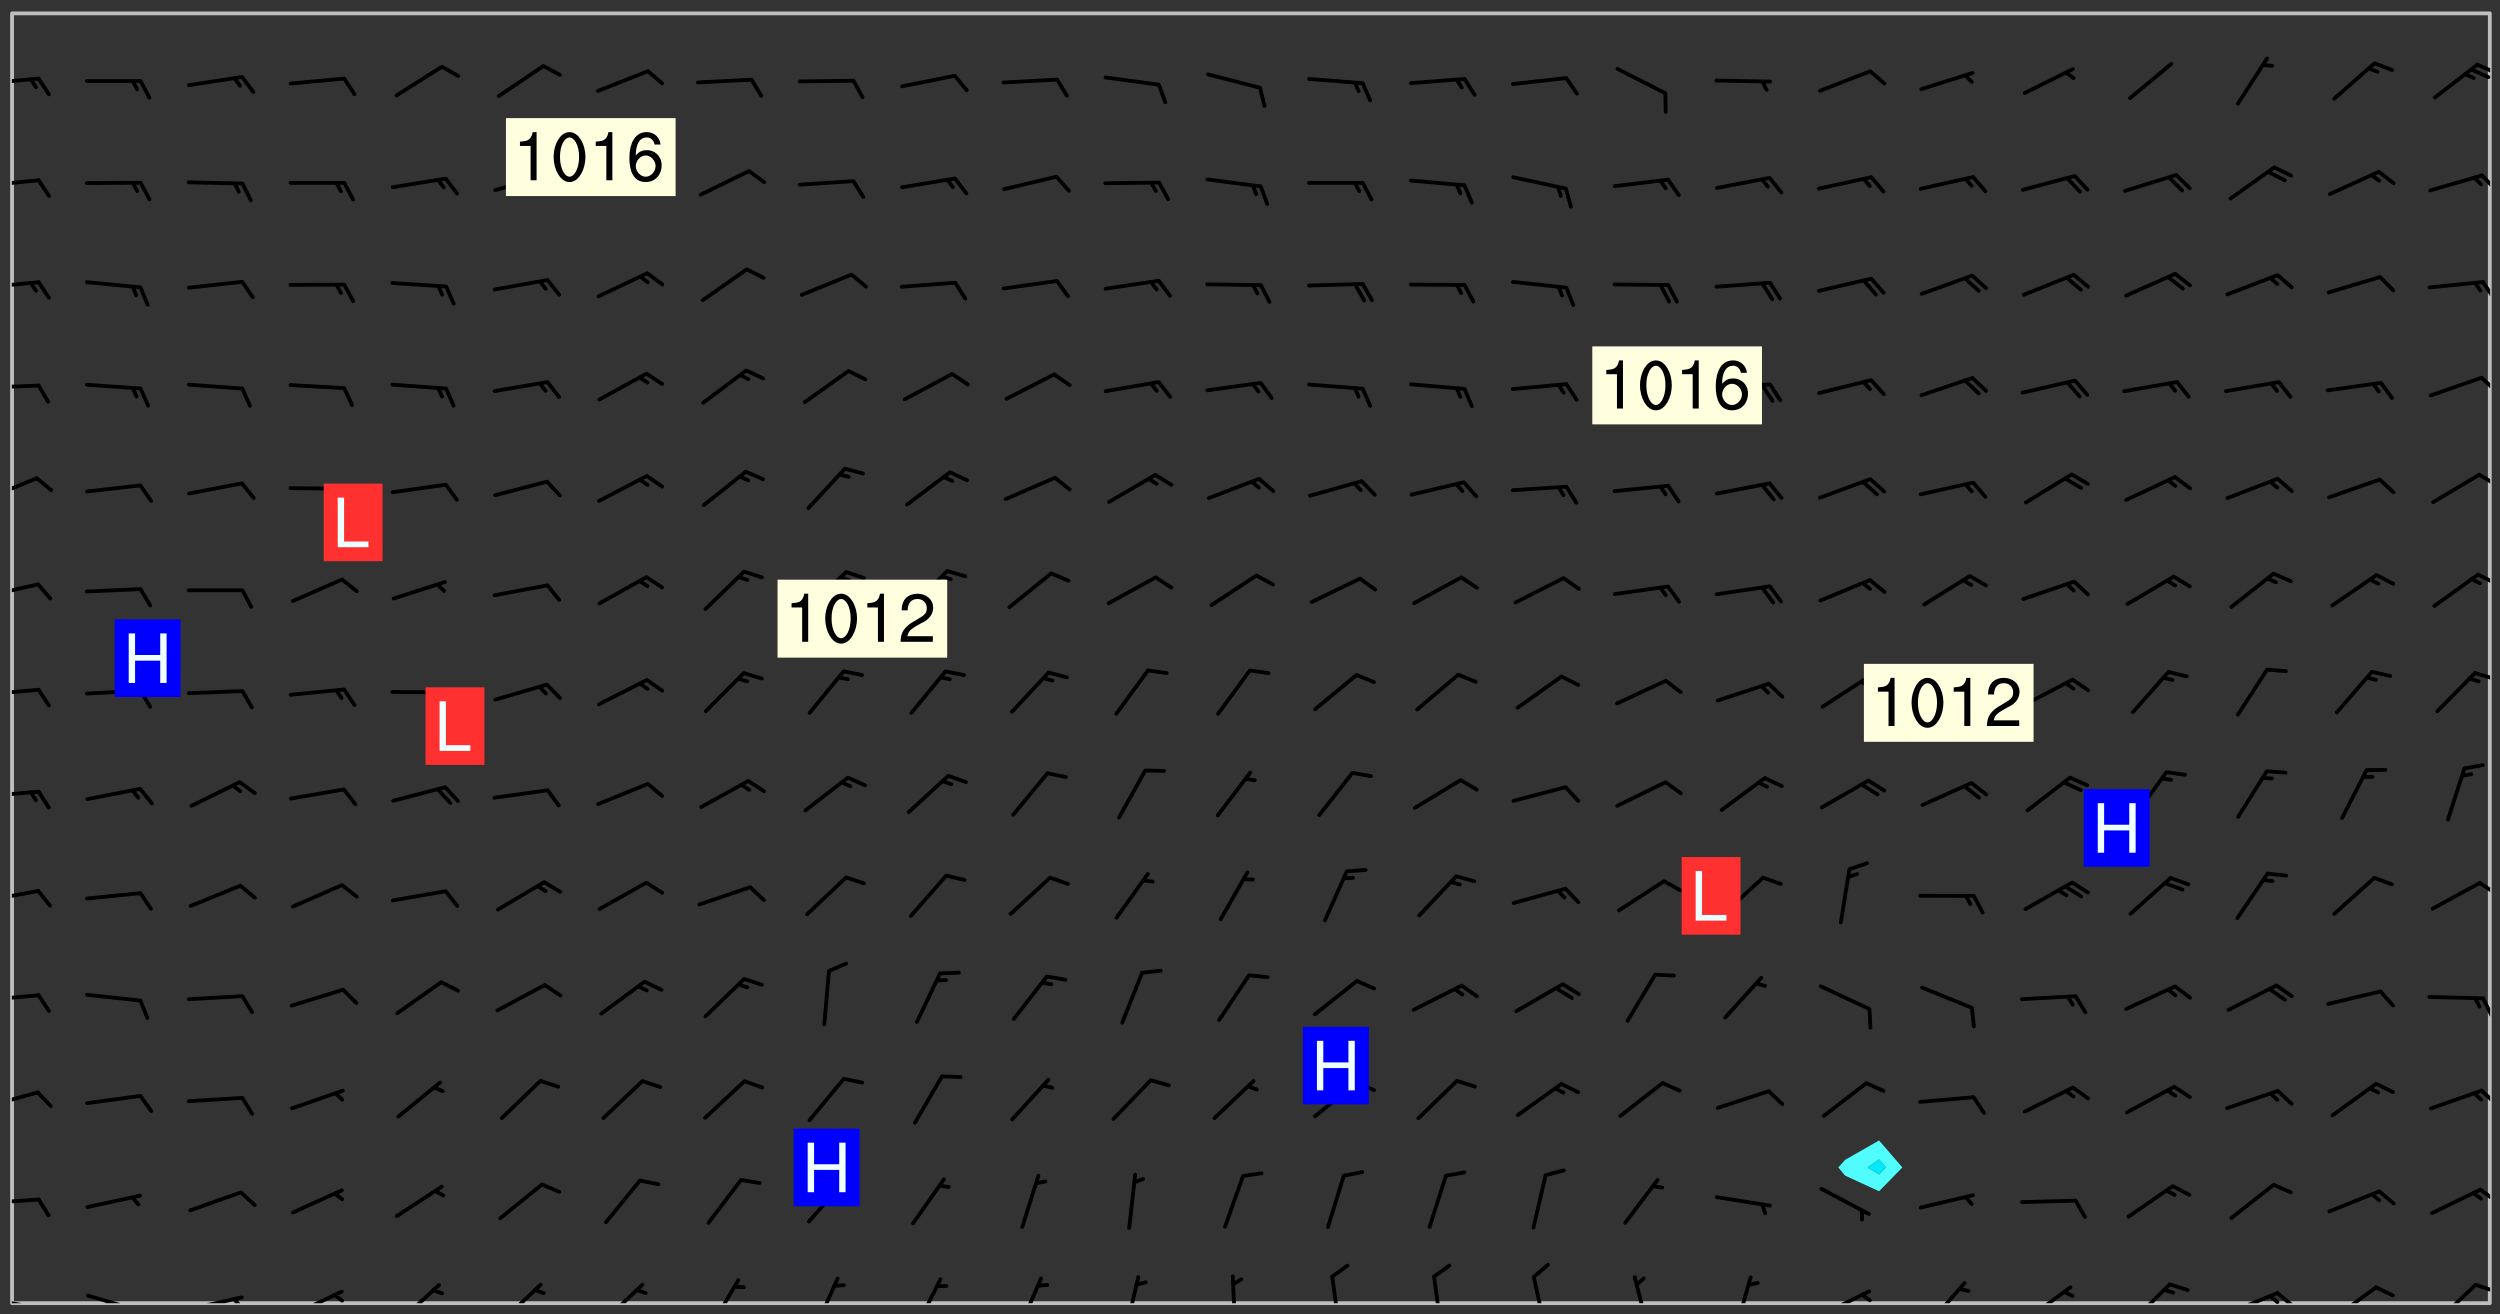 <svg xmlns="http://www.w3.org/2000/svg" role="img" xmlns:xlink="http://www.w3.org/1999/xlink" viewBox="142.45 309.95 326.84 171.84"><rect x="142.45" y="309.95" width="326.84" height="171.84" fill="#333333" stroke="none"/><defs><clipPath id="a"><path d="M144 311.672h1v168.656h-1zm0 0"/></clipPath><clipPath id="b"><path d="M144 311.672h324v168.656H144zm0 0"/></clipPath><clipPath id="c"><path d="M467 311.672h1v168.656h-1zm0 0"/></clipPath><clipPath id="d"><path d="M144 479h4v1.328h-4zm0 0"/></clipPath><clipPath id="e"><path d="M147 480h2v.328h-2zm0 0"/></clipPath><clipPath id="f"><path d="M153 479h8v1.328h-8zm0 0"/></clipPath><clipPath id="g"><path d="M159 480h2v.328h-2zm0 0"/></clipPath><clipPath id="h"><path d="M166 479h9v1.328h-9zm0 0"/></clipPath><clipPath id="i"><path d="M172 479h3v1.328h-3zm0 0"/></clipPath><clipPath id="j"><path d="M180 478h8v2.328h-8zm0 0"/></clipPath><clipPath id="k"><path d="M185 479h3v1.328h-3zm0 0"/></clipPath><clipPath id="l"><path d="M194 477h7v3.328h-7zm0 0"/></clipPath><clipPath id="m"><path d="M207 477h7v3.328h-7zm0 0"/></clipPath><clipPath id="n"><path d="M221 477h6v3.328h-6zm0 0"/></clipPath><clipPath id="o"><path d="M235 477h5v3.328h-5zm0 0"/></clipPath><clipPath id="p"><path d="M248 476h5v4.328h-5zm0 0"/></clipPath><clipPath id="q"><path d="M262 476h4v4.328h-4zm0 0"/></clipPath><clipPath id="r"><path d="M275 476h4v4.328h-4zm0 0"/></clipPath><clipPath id="s"><path d="M289 476h3v4.328h-3zm0 0"/></clipPath><clipPath id="t"><path d="M303 476h2v4.328h-2zm0 0"/></clipPath><clipPath id="u"><path d="M316 476h2v4.328h-2zm0 0"/></clipPath><clipPath id="v"><path d="M329 476h3v4.328h-3zm0 0"/></clipPath><clipPath id="w"><path d="M342 476h3v4.328h-3zm0 0"/></clipPath><clipPath id="x"><path d="M355 476h4v4.328h-4zm0 0"/></clipPath><clipPath id="y"><path d="M369 476h3v4.328h-3zm0 0"/></clipPath><clipPath id="z"><path d="M380 478h8v2.328h-8zm0 0"/></clipPath><clipPath id="A"><path d="M385 478h3v2.328h-3zm0 0"/></clipPath><clipPath id="B"><path d="M394 477h6v3.328h-6zm0 0"/></clipPath><clipPath id="C"><path d="M407 477h7v3.328h-7zm0 0"/></clipPath><clipPath id="D"><path d="M420 477h7v3.328h-7zm0 0"/></clipPath><clipPath id="E"><path d="M433 478h8v2.328h-8zm0 0"/></clipPath><clipPath id="F"><path d="M439 478h4v2.328h-4zm0 0"/></clipPath><clipPath id="G"><path d="M438 479h3v1.328h-3zm0 0"/></clipPath><clipPath id="H"><path d="M447 478h7v2.328h-7zm0 0"/></clipPath><clipPath id="I"><path d="M460 477h7v3.328h-7zm0 0"/></clipPath><clipPath id="J"><path d="M465 477h3v2h-3zm0 0"/></clipPath><clipPath id="K"><path d="M144 466h4v2h-4zm0 0"/></clipPath><clipPath id="L"><path d="M466 465h2v3h-2zm0 0"/></clipPath><clipPath id="M"><path d="M144 452h4v3h-4zm0 0"/></clipPath><clipPath id="N"><path d="M466 452h2v3h-2zm0 0"/></clipPath><clipPath id="O"><path d="M144 439h4v2h-4zm0 0"/></clipPath><clipPath id="P"><path d="M466 440h2v3h-2zm0 0"/></clipPath><clipPath id="Q"><path d="M144 426h4v2h-4zm0 0"/></clipPath><clipPath id="R"><path d="M466 425h2v2h-2zm0 0"/></clipPath><clipPath id="S"><path d="M144 413h4v2h-4zm0 0"/></clipPath><clipPath id="T"><path d="M144 399h4v3h-4zm0 0"/></clipPath><clipPath id="U"><path d="M465 397h3v2h-3zm0 0"/></clipPath><clipPath id="V"><path d="M144 386h4v3h-4zm0 0"/></clipPath><clipPath id="W"><path d="M466 384h2v3h-2zm0 0"/></clipPath><clipPath id="X"><path d="M144 372h4v4h-4zm0 0"/></clipPath><clipPath id="Y"><path d="M466 371h2v3h-2zm0 0"/></clipPath><clipPath id="Z"><path d="M144 360h4v1h-4zm0 0"/></clipPath><clipPath id="aa"><path d="M466 359h2v3h-2zm0 0"/></clipPath><clipPath id="ab"><path d="M144 346h4v2h-4zm0 0"/></clipPath><clipPath id="ac"><path d="M466 346h2v4h-2zm0 0"/></clipPath><clipPath id="ad"><path d="M144 333h4v2h-4zm0 0"/></clipPath><clipPath id="ae"><path d="M466 332h2v3h-2zm0 0"/></clipPath><clipPath id="af"><path d="M144 319h4v3h-4zm0 0"/></clipPath><clipPath id="ag"><path d="M466 318h2v2h-2zm0 0"/></clipPath><clipPath id="ah"><path d="M465 318h3v3h-3zm0 0"/></clipPath><g id="ai" clip-path="url(#clip1)"><path fill="#fff" fill-opacity="0" fill-rule="evenodd" d="M0 0h1000v1000H0zm0 0"/><path fill="#d3d3d3" fill-opacity="0" fill-rule="evenodd" d="M162.152 355.867l-.234.293.059.234.117.172.176.234.293.348.113.059.117-.172.059-.234.176-.176.465-.176h.699l.234.293.289.816.059.176.176.23.352.234.699.699.172.176.234.348.234.41.289.582.41.465.23.234.234.176.117.23.176.293.172 1.164v.234l.059.289.059.117.117.117.348.41.117.172.176.176.176.234.117.172.172.352.059.234.234.406.234-.059-.176.176-.059.93h-.582l-.234-.113-.348.113-.117.117-.059.293-.059.176-.117.172-.465.293-.059.234-.059.113v.645l.059.172v.41l.059.059v.406l.059.406.117.176.059.059.23.641-.059.293v.699l-.059.582v.234l-.059.23-.055.352v1.922l.055.117h.426l-.367.117-.023.352.891 1.168 1.742.539 1.34.359v.539l.09.809.535.715 1.52.27.891-.086.09 1.164.535.18 1.16-.18 2.055-.984 1.16-.363 1.879-.176 1.695-.18-.18.719-1.516.086-1.25.09-.805.27-1.074.809.27.719.535.898-.18.625-.266.809.266 1.078.625.898.805.18 1.25-.18-.266.723.098.504.055.293v.172l.059.293v.406l.176.117.352.117h.406l.293-.176.113-.117.059-.117.117-.23.059-.176.352-.465.23-.176.176-.059.176.059.059.176.117.988.055.469.059.172.117.234.176.059.816.059h.289l.117.234.059.406.059.352v1.105l.117.293.117.348.289.699.176.352.582.754.352.176.172.059.469.234.641.465.348.234.293.176.293.055.23.062.816.348.293.176.113.172.352.352.117.176.523.641v.289l.059.352v.348l.059.352.059.289.117.059.172.059h.176l.582.234.176.117.176.289.176.234.113.234.293.23.117.117v.41l.059.055.289.234.234.117.059.117.117.172.059.117.23.234.059.176.234.059.117.059-.117.113-.059.117v.117l-.117.293-.117.289v.582l.176.117.117.059.059.117.117.117.113.059.176.348.059.352.059.406v.176l-.059.176-.117.699v.172l.117.176.293.293h.406l.176.117.117.172.117.293v.234h-.527l-.23-.234h-.234l-.176.059-.059.699.059.348.117.176.176.41.117.23.289.469.176.055h.523l.234.059.758.641.059.293v.234l.059.059.23.348v.352l-.117.172v.293l.293.289.293.176.172.059.293.176.293.117.582.406.289.234.293.176.219.16.016.012.23.176.641.523.176.234.117.176.176.176.113.172v.641l.117.176.469.117.582.117.234.059.23.113.293.117.113.059.586.352.289.172.176.062.176.055.176.059.699.352.289.176.234.055.289.176.234.117.641.406.293.117.172.059.234.059.41.059.23.059.234.117.059.172-.41.176.469.059.059.293.113.234.176.055.234.059.176.059.406.117.641.234.117.172.059.234v.176l-.059.117-.059.406.234.234.117.059.348.117.641.23.176.117.289.117.176.176.234.465.582 1.105.176.176.348.176.176.117.352.117 1.047.523.234.059.465.113.293.059.465.176.758.582.234.234.348.465.176.176.289.234.816.699.293.176.289.289.293.176.293.289.695.641.176.176.293.234.289.234.469.289.641.582.348.234.234.293.348.348.352.465.934.992.348.406.117.176.234.059.113.117.645.176.23.113.234.059.293.176.23.117.934.699.406.406.234.176.406.176.234.117.816.348.348.234.234.117.293.289.23.117.758.352.352.172.23.059.293.117.234.059.871.176h.816l.469.23.172.059.875.699.465.117.293.059.176.059.23.059.469.059.348.059.352.059.406.059h.293l.172.059v.23l.176.176h.293l.348.059.352.059.699.117h.641l.465-.234.293-.176.172-.117.41-.172.289-.176.934-.465.469-.293.523-.293.465-.172.465-.176 1.051-.465.289-.117.41-.117.289-.117.527-.176 1.516-.699.582-.348.289-.059.293-.059.348-.117.875-.23.352-.117h.113l.234-.059.875-.234.234-.059h.812l.352-.059.816-.117.172-.059.352-.055.293-.059.23-.059.816-.176.176-.059h.348l.234-.059.465-.117.758-.172.234-.059h.348l.41-.117.289-.059 1.285-.059h.289l.41-.059.23-.059h.176l.875-.117h.406l.41-.117h.348l.352-.113.871-.059h1.75l1.047.289.41.117.289.117.352.117.289.117 1.051.172.289.059h.293l.293.059.172.059.41.059.172.059.117.059h.117l.117.059.352.059h.113l.41.066 1.922.395 1.926.395 1.52.449 1.695.719 2.145.805 1.605-.719 1.43-.805 1.16-1.078 1.25-.449 3.035-.719 1.875-.359 2.145-1.348 2.234-1.254 2.5-1.258 1.695-.449 1.785-.18 1.16-.27.625.539 1.34-.27.715-.988.984-1.344.445-.18.805-.359 1.875-.539 1.785-.449 1.25-.27 1.16-.09 1.699-.09 1.961-.27 1.25-.09h.539l.625-.09h.891l2.145-.18 2.41-.18 2.59-.09 1.695.18 1.609.09 1.43.359 1.16.719 1.875.988 1.16 1.527.266.715.629.09.355.898.535.539.535 1.527 1.074.359h.535l-.805.535.09 1.707.715 2.695.891.805.895.988.715 1.258 1.785.539 1.52-.18.355 1.344 1.609-.805.98-.539.27.27.316-.215.219-.145.801.449.449-.359h.355l.535-.27.539-.719.535-.27.625-.988 1.16.449.84.371 1.395.617 1.695-.18h1.605l1.785.09.18-1.707.535-1.344.805.27.492.848.402.406-.09.539v.359l.715.449.711-.27h1.43l.359.988.445 1.258.715 1.344 1.25.629 1.695.629.715-.18.18-.539.98-.09.449.359.086 1.258-.266.629-.535.18v.539l.715.984.266.539.984.988.801 1.078-.266.359-.09.898-.625 2.332-.355 2.066-.09 1.793-.18.719-.09.539v1.438l-.98 1.883-.359 1.707-.535.898-.805 1.168-.266.539 2.055 1.254.086.359-.355.539-.09-.18v.809l.09 1.438-.445.715-1.074.094-.266.715.535.898.805.719 1.16.809 1.34.27.445.359-.355.449-1.789-.09-1.25-.449-.715-.719-.625-.09-.176 3.59-.188 1.309h89.359V311.703h-55.27v49.082l.762.125 3.289.543 2.023 2.836v2.754l2.352.332 2.348.332h4.051l-1.379 4.16-2.023.707-2.023.703-.543.344-2.594 1.617-.188.117-2.023-2.078-.73-2.742-2.672-2.078-1.375-3.5-.066-.082-1.957-2.672 2.75-1.418v-49.082H294.422v91.414l.117.031.133.012.074.074.105.047.09.059.086.059.09.059.297.297.059.09.031.117.027.117.016.137-.031.117-.059.09-.059.086-.043.105-.047.102-.027.121v.145l.176.27.148.148.074.086.074.074.043.105.062.09.059.086.043.105.059.09.047.102.043.105.059.086.117.18.074.074.062.086.059.09.043.105.059.09.059.086.062.09.059.09.043.102.117.18.074.074.059.086.074.074.09.059.105.047h.148l.133-.016.133.016.102-.047.074-.074.047-.102-.016-.133v-.148l-.047-.105-.027-.117-.047-.102-.027-.121-.043-.102-.062-.09-.043-.102-.043-.105-.031-.117-.016-.133-.012-.137.086-.059.059-.086.121-.031.043.105.016.133v.117l.059.102.059.09.09.059.148.148.059.09.043.105-.012.102.086.059.105.047.086.059.09.059.074.074-.117.027-.105.047-.086.059-.074.074-.059.09-.062.086-.027.121-.047.102-.043.105-.031.117-.012.133-.016.133v.148l.027.117.047.105.043.102.059.09.074.074.09.059.074.074.09.059.059.09.043.105.047.102.117.031.133.016h.148l.117-.031.105.043.043.105.047.102.027.121L299.5 410l.027.117.031.121.027.117.105.043.102.047.133-.016.148.148.062.086.074.074.07.074.09.062.105.043.102.043.117.031.137.016.117-.031.074-.074.027-.117-.012-.133-.031-.121-.027-.117.043-.105h.117l.09.062.117.027h.148l.133.016h.148l.133.016.133-.016h.148l.133-.016.133-.012.137.012.117-.027.133-.016.191-.059-.059.176-.016.133-.027.121-.016.133-.059.086-.133.016-.105.047-.105.043-.117.031-.117.027-.266.031h-.148l-.133.016-.074.074.059.086.148.148.117.18.074.07.09.062.09.059.086.059.09.059.102.043.105.062.105.043.086.059.105.047.102.043.18.117.059.09-.043.102-.047.105.016.133.223.223.059.09.043.102.031.121.043.102.016.133.031.117.012.137.031.117.148.148.102.043.105.043.117.031.133.016.137.016h.117l.117-.031.09-.059.043-.105.047-.102.043-.105.031-.117.012-.133v-.148l-.012-.133-.016-.133-.031-.117-.043-.105-.047-.105-.043-.102-.043-.105-.016-.133.016-.133.027-.117.031-.117.027-.121.047-.102.09-.059.086-.062.074-.074.09-.059.223-.223.059-.086.074-.074.117-.18.059-.086v-.148l-.074-.074-.102-.047-.105-.043-.102-.043-.059-.09-.047-.105-.027-.117.09-.059.117-.031.102-.043.18-.117.148-.148.012-.133-.012-.105-.09-.059-.133.016h-.148l-.133.016-.133-.016-.121-.031-.086-.059-.074-.074-.059-.09-.062-.086-.117-.18-.059-.086.031-.121.086-.059.121-.031.059-.086v-.121l-.031-.117-.059-.09-.059-.086-.047-.105-.027-.117-.016-.133.059-.09.074-.074.09-.059.117-.18.074-.074.059-.086.148-.148.121-.031.133-.016.133.016.074.074.043.105.016.133-.031.117-.117.031-.133.012-.148.148-.043.105-.047.102-.027.121-.031.117v.148l.031.117.043.105.059.09.074.07.074.074.117.031.121.027.117-.027.133-.016h.117l.09.059.074.074.047.105.059.086.102.047.133.016.105.043.086.059-.012.105-.074.074-.18.117-.059.09-.09.059-.07.074-.074.074-.062.09-.027.117-.016.133.016.133-.016.133v.148l.016.133.027.117.031.121.074.074.09.059.086.059.09.059.117.031v.086l-.102.047-.09.059-.266.031-.117.027h-.148l-.105.043-.102.047-.059.09-.062.234-.012.133-.031.121-.016.133v.293l-.012.133.012.137.016.133.133.016.133.012.121.031.086.059.074.074.047.105.043.102.016.133v.445l-.016.133v.445l.031.266.027.117.016.133.031.117.086.211.031.266v.148l-.031.117-.027.117-.031.121-.027.117-.031.117-.031.121-.012.133-.016.133.09.059.117-.031.102.016.047.105-.031.266v.441l-.043.105-.047.105-.043.102-.043.105-.059.086-.031.121-.043.117-.031.117-.016.133.016.133.059.09.105.047.086.059.059.086-.012.137-.031.117-.043.102v.445l-.016.133v.148l-.031.117-.043.105-.027.117-.047.105-.043.102-.031.121-.027.117-.031.133-.031.117-.027.117-.043.105-.031.117-.031.121-.012.133-.016.133v.297l.027.117v.148l.047.398.027.117.059.09.121.031h.148l.133-.016.059.09v.117l-.059.09-.09.059-.102.043-.105.047-.09.059-.086.059-.137.016-.117-.031-.133-.016-.102.047-.062.086-.012.137-.016.133-.031.117-.027.117-.016.133-.031.121v.297l.016.133.031.117v.148l.012.133v.148l-.027.117-.047.102-.027.121-.031.117-.059.09-.074.074-.102.043-.105.047-.117.027-.121.031-.102-.047.059-.086.105-.047.027-.117.031-.117.027-.121.031-.117v-.148l.016-.133-.031-.117-.043-.105-.105.016-.074.074-.102.043-.09.062-.074.074-.043.102-.016.133-.031.117L304.25 426l-.031.117-.027.117-.031.121-.027.117-.031.117-.043.105-.09.059h-.09l-.117-.031-.031-.086.016-.137-.031-.117v-.148l-.012-.133v-.148l-.062-.234-.027-.121-.043-.102-.047-.105-.059-.086-.059-.09-.043-.105-.062-.086-.148-.148-.07-.074-.105-.047-.105-.043-.102-.043-.297-.297-.09-.074-.086-.059-.105-.043-.09-.062-.086-.059-.105-.043-.09-.059-.086-.062-.074-.07-.105-.047-.086-.059-.105-.043-.09-.062-.102-.043-.105-.043-.086-.059-.105-.047-.105-.043-.102-.047-.09-.059-.102-.043-.105-.043-.09-.062-.117-.027-.133-.016-.133.016H299.75l-.133.016-.117-.031-.09-.059-.074-.074-.09-.059-.102-.047h-.148l-.121-.027-.102-.043-.074-.074-.117-.18-.09-.059-.102-.043-.09-.062-.105-.043-.09-.059-.086-.059-.105-.047-.059-.086-.059-.09-.043-.105-.047-.102-.074-.074-.086-.059-.074-.074-.09-.059-.223-.223-.043-.105-.031-.266.105-.043h.145l.105.043.074.074.09.059.086.059.105.047.09.059.148.148.07.074.148.148.062.086.074.074.086.059.074.074.09.062.09.059.086.059.27.176.102.047.105.043.102.043.047-.074.059-.086.074-.074.07-.074.105.043.074.074.059.09.043.102.047.105.043.105.121.027.117-.027.074-.09.043-.105.059-.09.074-.074.105-.043.117-.027.133.012.09.059.148.148.059.09.043.105.047.102.043.105.043.102.105.047.105.043.133.016.086-.059.059-.09.074-.074.105-.043.117.027.105.047.102.043.105.043.102.047.18.117v.117l-.016.133.016.133.016.137.059.086.102.047.121.027.117.031h.148l.117-.031.059-.09.18-.117.059-.09.074-.074.059-.086.117-.18.18-.117.117.031.09.059.043.074-.016.133v.117l.09.059h.148l.133-.016.133-.012.266-.031.105-.043.117-.031.121-.027.074-.074.07-.074.062-.09-.016-.105-.047-.102-.102-.043-.105-.016-.117.027-.266.031h-.148l-.074-.074-.09-.059-.117-.031-.117-.027-.133-.016h-.148l-.133.016h-.297l-.105-.047-.148-.148-.043-.102-.059-.09.223-.223.086-.059.105-.043.117-.031.133-.016.133.016.137.016.102.043.133-.012.09-.062.102-.043.062-.09-.047-.102-.09-.059-.117-.031-.102-.043-.059-.09-.062-.09v-.117l.016-.133.105-.047.074-.07v-.121l-.09-.059-.031-.117.09-.059.074-.074.043-.105.059-.09.047-.102.016-.133v-.148l-.047-.105-.043-.102-.09-.059-.133-.016-.102-.043-.137-.016-.117-.031h-.445l-.133-.016-.133-.012-.133-.016-.117-.031h-.148l-.133-.016-.133-.012-.266-.031-.121-.043-.086-.059-.074-.074v-.148l.012-.133.105-.047.102-.043.133-.016h.152l.133-.016h.293l.121.031.102.043.09.059.234.062.121-.047.09-.059.102-.043.133-.016.105.043.102.047.133.012.121-.027h.145l.121-.031.117-.027.105-.047.074-.074.086-.059.148-.148.059-.086.047-.105.027-.117.016-.105-.102-.043-.09-.059-.117-.031-.105-.043-.09-.062-.074-.086-.074-.074-.102-.043-.105-.047-.102-.043-.059-.09-.047-.102-.086-.211-.062-.086-.059-.09-.074-.074-.086-.059h-.27l-.117.031-.09.059-.102.043-.133.016-.105-.016-.027-.117-.062-.09-.117-.031-.102-.043-.148-.148-.031-.117-.016-.105.074-.074.18-.117.117-.027.117-.031.137.016.102.043.105.043.102.047.105.043.117.031.133.016.117.027.133.016.105-.016.09-.059-.074-.074-.105-.043-.074-.074-.074-.09-.148-.148-.086-.059-.09-.059-.074-.074-.09-.059-.102-.047-.121-.027-.102-.047-.105-.043-.117-.031-.102-.043-.121-.031h-.148l-.117.031-.105.043-.086.062-.18.117-.086.059-.09.059-.105.047-.086.059-.105.043-.102.043-.105.047-.074.074-.059.09-.059.086-.047.105-.059.086-.074.074-.133-.012-.117-.031h-.117l-.074.074-.09.059-.074.074-.09.059-.086.059-.105.047-.102.043-.137.016-.102-.043-.148-.148-.105-.047h-.086l-.105.047-.102.043-.121.031-.117-.031-.074-.074v-.117l.031-.121.074-.07.059-.09.074-.074.117-.031.105-.043h.293l.133-.016.137-.016.102-.043.09-.059.102-.047.09-.059.133-.012.09.059.133.012.09-.059.086-.059.105-.043.09-.059.086-.062.09-.059.148-.148.059-.086.059-.09.105-.043.133-.016.117.027.121.031.059-.059.059-.09.031-.266.027-.117.105.012.133.016.102-.043.09-.059.059-.09.074-.074.059-.09.047-.102.012-.133-.012-.133-.047-.105-.148-.148-.059-.09-.059-.086-.043-.105v-.445l.016-.133v-.148l.012-.133-.059-.059-.09.059-.102-.043-.18-.117-.086-.059-.062-.09-.059-.09-.074-.074-.086-.059-.121.031-.102.012-.105.047-.086.059-.105.043-.148.148-.09.059-.086.059-.09.062-.105.043-.133.016v-.121l.105-.043.117-.031.074-.07.043-.105v-.148l-.027-.117-.148-.148-.133-.016h-.148l-.117.031-.105.043-.102.043-.09.062-.117.027-.074-.074.012-.133-.043-.102-.043-.105-.09-.059-.117.027-.121.031-.117.031-.102.043-.121.031-.102.043-.105.043-.09.059-.102.016v-.117l.016-.133-.059-.09-.074.043-.148.148-.059.09-.074.074-.047.105-.043.102-.074.074-.059.09-.074.074-.059.086-.074.074-.09.062-.074.07-.074.074-.102.016-.133.016-.105-.043v-.121l.148-.148.043-.102.059-.09.047-.102.043-.105.059-.09.031-.117.043-.102.031-.121.027-.117.047-.105.043-.102.043-.105.074-.07.09-.062.09-.059.102-.043h.297l.266-.031.105-.043-.074-.074-.117-.031-.105-.043-.09-.059-.102-.047-.09-.059-.102-.043-.105-.043-.09-.062-.086-.059-.105-.043-.102-.043-.121-.031-.117-.031-.102-.043L297.5 410.25l-.102-.043-.09-.059-.043-.105-.016-.133.102-.043.133-.016.137.016.133-.016.102-.043.059-.09.016-.105-.09-.059-.074-.074-.102-.043-.09-.059-.148-.148-.043-.105-.016-.133v-.293l-.059-.09-.09-.059-.074-.074-.043-.105-.031-.117-.059-.09-.074-.074-.117-.027-.074-.074-.09-.059-.09-.062-.086-.059-.074-.074-.059-.086-.047-.105-.086-.059-.148-.148-.195-.059-.133.016-.102.043-.074.074-.047.102-.043.105-.059.09-.059.086-.297.297-.09.059h-.086l-.062-.086-.043-.105.031-.117.059-.09.027-.117-.012-.133-.09-.062-.105.047-.117.027-.117.031-.27.176-.102.047-.117.027-.105.047-.09.059-.102.043-.059-.086-.047-.105.016-.133.047-.105.07-.074.074-.07.059-.09v-.148l-.043-.105h-.238l-.102.047-.031.117-.027.117-.031.121-.074.043-.133.016-.074-.047-.043-.102-.043-.105-.047-.102-.043-.105-.121.031-.102.043-.133.016-.117.031-.105.043-.09.059-.102.047-.121.027-.133.016-.102-.043-.059-.09-.047-.105-.043-.102-.043-.105v-.117l.059-.09.086-.059.18-.117.102-.047.105-.043.105-.059.102-.043.09-.062.102-.043.105-.059.102-.047.09-.059.105-.043.102-.043.09-.062.102-.043.137-.016.117.031.102.043.121.031.102.043.105.047.102.043.105.043.102.047.105.043.102.043.105.047.086.059.105.043.117.031.105.043.102.047.09.059.105.043.102.043.105.047.117.027.102.047.121.027h.148l.086-.059.016-.102.059-.09-.027-.117-.074-.074-.117-.18-.074-.074-.09-.074-.18-.117-.086-.059-.105-.043-.102-.047-.27-.176-.059-.09-.074-.074-.059-.09-.043-.102-.031-.117-.016-.137v-.562l-.012-.133-.016-.133-.031-.117-.016-.133-.012-.133-.031-.121-.223-.223-.059-.086-.016-.105.031-.117.133-.016v-91.414H172.992v1.453l-.059.234-.352 1.051-.172.523-.117.348-.176.41-.117.172-.234.293-.23.059h-.352l-.117.059-.23.406v.293l.117.176.23.23.117.234.641.758.293.465.176.234.23.352.234.348.641.816.176.465.172.41.117.695.176.469.117 1.398.059.465v.875l.117 1.047v4.781l-.059.465-.352 1.281-.176.523-.113.41-.352.93L172.934 336l-.234.582-.117.176-.172.348-.176.406-.352.816-.059.293-.113.293-.117.289-.059.176-.117.875-.059.406-.059.117-.059.176-.059.172-.23.527-.117.172v.234l-.117.234-.059.172-.176.586v.289l-.059.176v.293l-.059.113-.059.527v.172l-.055.234v2.621l-.176.816-.117.176-.176.234-.117.172-.113.234-.586.934-.23.289-.293.465-.176.234-.289.352-.352.699-.113.23-.176.41-.176.23-.406.527-.816.699-.293.172-.289.234-.176.117-.176.176-.523.406-.527.176-.172.176-.234.055-.641.176h-.758m12.211 31.023l-1.074.449.359.895 1.25-.715.445-.539-.98-.09"/><path fill="#d3d3d3" fill-opacity="0" fill-rule="evenodd" d="M201.508 416.598h-.895l.449.629.98.359.805-.09.445-.988-.176.09-.715-.355-.895.355m154.621 59.07l-.059-.523v-.293l.113-.293.059-.23.469-.469h.113l.117-.113.117-.059h.176l.234-.059h.348l.234.059.117.059.23.172.059.176.117.582v.293l-.117.176-.172.289-.176.176-.527.523-.23.234-.117.059h-.176l-.117-.059-.406-.293-.176-.117-.117-.059-.059-.113-.055-.117m6.641-10.957l-.059-.172v-1.109l.059-.172.176-.059.172-.059h.176l.234-.059.117.059.059.699-.059.172-.117.176-.117.059-.234.523-.113.059h-.234l-.059-.117m9.613-14.391l-.117-.176v-.699l.293-.875.117-.172.176-.352.113-.23.117-.293.352-.758.117-.23.172-.234h.176l.117-.059h.641l.117.059.234.234.172.113.352.293.117.117.113.176v.113l.117.059.117.117v.699l-.059.176v.23l-.059.176-.348 1.051-.117.23-.117.234-.117.059-.23.234-.641.289h-.875l-.41-.117-.641-.465"/><path fill="none" stroke="#bebebe" stroke-linecap="round" stroke-linejoin="round" stroke-miterlimit="10" stroke-width=".5" d="M467.957 311.695H144.027v168.625h323.93v-168.625"/><g clip-path="url(#a)"><path fill="#fff" fill-opacity="0" fill-rule="evenodd" d="M144 475.891v4.438h.004H144V311.672h.004H144v164.219"/></g><g clip-path="url(#b)"><path fill="#fff" fill-opacity="0" fill-rule="evenodd" d="M144.004 480.328V311.672h244.105v147.375l-4.438 2.539-.891.988.891 1.07 4.438 2.047 3.047-3.117-3.047-3.527v-147.375h79.887v168.656H144.004"/></g><path fill="#50fcfc" fill-rule="evenodd" d="M383.672 463.645l-.891-1.07.891-.988 4.438-2.539v2.48l-1.492 1.047 1.492.926.902-.926-.902-1.047v-2.48l3.047 3.527-3.047 3.117-4.438-2.047"/><path fill="#00e8fc" fill-rule="evenodd" d="M388.109 463.5l-1.492-.926 1.492-1.047.902 1.047-.902.926"/><g clip-path="url(#c)"><path fill="#fff" fill-opacity="0" fill-rule="evenodd" d="M467.996 480.328H468V311.672h-.004H468v168.656h-.004"/></g><g clip-path="url(#d)"><path fill="none" stroke="#000" stroke-linecap="round" stroke-linejoin="round" stroke-miterlimit="10" stroke-width=".5" d="M147.449 480.996l-6.898-1.336"/></g><g clip-path="url(#e)"><path fill="none" stroke="#000" stroke-linecap="round" stroke-linejoin="round" stroke-miterlimit="10" stroke-width=".5" d="M147.449 480.996l.719 2.348"/></g><g clip-path="url(#f)"><path fill="none" stroke="#000" stroke-linecap="round" stroke-linejoin="round" stroke-miterlimit="10" stroke-width=".5" d="M160.684 481.32l-6.738-1.984"/></g><g clip-path="url(#g)"><path fill="none" stroke="#000" stroke-linecap="round" stroke-linejoin="round" stroke-miterlimit="10" stroke-width=".5" d="M159.703 481.031l.246 1.203"/></g><g clip-path="url(#h)"><path fill="none" stroke="#000" stroke-linecap="round" stroke-linejoin="round" stroke-miterlimit="10" stroke-width=".5" d="M174.062 479.57l-6.863 1.516"/></g><g clip-path="url(#i)"><path fill="none" stroke="#000" stroke-linecap="round" stroke-linejoin="round" stroke-miterlimit="10" stroke-width=".5" d="M173.062 479.789l.797.934"/></g><g clip-path="url(#j)"><path fill="none" stroke="#000" stroke-linecap="round" stroke-linejoin="round" stroke-miterlimit="10" stroke-width=".5" d="M187.117 478.816l-6.344 3.023"/></g><g clip-path="url(#k)"><path fill="none" stroke="#000" stroke-linecap="round" stroke-linejoin="round" stroke-miterlimit="10" stroke-width=".5" d="M186.195 479.258l.984.73"/></g><g clip-path="url(#l)"><path fill="none" stroke="#000" stroke-linecap="round" stroke-linejoin="round" stroke-miterlimit="10" stroke-width=".5" d="M199.844 477.945l-5.164 4.766"/></g><path fill="none" stroke="#000" stroke-linecap="round" stroke-linejoin="round" stroke-miterlimit="10" stroke-width=".5" d="M199.09 478.641l1.16.402"/><g clip-path="url(#m)"><path fill="none" stroke="#000" stroke-linecap="round" stroke-linejoin="round" stroke-miterlimit="10" stroke-width=".5" d="M213.125 477.91l-5.102 4.836"/></g><path fill="none" stroke="#000" stroke-linecap="round" stroke-linejoin="round" stroke-miterlimit="10" stroke-width=".5" d="M212.383 478.617l1.164.387"/><g clip-path="url(#n)"><path fill="none" stroke="#000" stroke-linecap="round" stroke-linejoin="round" stroke-miterlimit="10" stroke-width=".5" d="M226.434 477.906l-5.09 4.844"/></g><path fill="none" stroke="#000" stroke-linecap="round" stroke-linejoin="round" stroke-miterlimit="10" stroke-width=".5" d="M225.695 478.609l1.164.391"/><g clip-path="url(#o)"><path fill="none" stroke="#000" stroke-linecap="round" stroke-linejoin="round" stroke-miterlimit="10" stroke-width=".5" d="M238.984 477.301l-3.559 6.059"/></g><path fill="none" stroke="#000" stroke-linecap="round" stroke-linejoin="round" stroke-miterlimit="10" stroke-width=".5" d="M238.469 478.18l1.223.055"/><g clip-path="url(#p)"><path fill="none" stroke="#000" stroke-linecap="round" stroke-linejoin="round" stroke-miterlimit="10" stroke-width=".5" d="M251.949 477.117l-2.859 6.422"/></g><path fill="none" stroke="#000" stroke-linecap="round" stroke-linejoin="round" stroke-miterlimit="10" stroke-width=".5" d="M251.535 478.055l1.223-.086"/><g clip-path="url(#q)"><path fill="none" stroke="#000" stroke-linecap="round" stroke-linejoin="round" stroke-miterlimit="10" stroke-width=".5" d="M265.406 477.188l-3.141 6.285"/></g><path fill="none" stroke="#000" stroke-linecap="round" stroke-linejoin="round" stroke-miterlimit="10" stroke-width=".5" d="M264.949 478.102l1.227-.031"/><g clip-path="url(#r)"><path fill="none" stroke="#000" stroke-linecap="round" stroke-linejoin="round" stroke-miterlimit="10" stroke-width=".5" d="M278.543 477.102l-2.785 6.453"/></g><path fill="none" stroke="#000" stroke-linecap="round" stroke-linejoin="round" stroke-miterlimit="10" stroke-width=".5" d="M278.137 478.043l1.223-.102"/><g clip-path="url(#s)"><path fill="none" stroke="#000" stroke-linecap="round" stroke-linejoin="round" stroke-miterlimit="10" stroke-width=".5" d="M291.27 476.91l-1.605 6.84"/></g><path fill="none" stroke="#000" stroke-linecap="round" stroke-linejoin="round" stroke-miterlimit="10" stroke-width=".5" d="M291.035 477.902l1.188-.312"/><g clip-path="url(#t)"><path fill="none" stroke="#000" stroke-linecap="round" stroke-linejoin="round" stroke-miterlimit="10" stroke-width=".5" d="M303.617 476.82l.328 7.02"/></g><path fill="none" stroke="#000" stroke-linecap="round" stroke-linejoin="round" stroke-miterlimit="10" stroke-width=".5" d="M303.664 477.84l1.055-.625"/><g clip-path="url(#u)"><path fill="none" stroke="#000" stroke-linecap="round" stroke-linejoin="round" stroke-miterlimit="10" stroke-width=".5" d="M316.621 476.848l.949 6.961"/></g><path fill="none" stroke="#000" stroke-linecap="round" stroke-linejoin="round" stroke-miterlimit="10" stroke-width=".5" d="M316.621 476.848l1.988-1.434"/><g clip-path="url(#v)"><path fill="none" stroke="#000" stroke-linecap="round" stroke-linejoin="round" stroke-miterlimit="10" stroke-width=".5" d="M329.93 476.848l.961 6.961"/></g><path fill="none" stroke="#000" stroke-linecap="round" stroke-linejoin="round" stroke-miterlimit="10" stroke-width=".5" d="M329.93 476.848l1.992-1.438"/><g clip-path="url(#w)"><path fill="none" stroke="#000" stroke-linecap="round" stroke-linejoin="round" stroke-miterlimit="10" stroke-width=".5" d="M342.965 476.898l1.52 6.859"/></g><path fill="none" stroke="#000" stroke-linecap="round" stroke-linejoin="round" stroke-miterlimit="10" stroke-width=".5" d="M342.965 476.898l1.867-1.594"/><g clip-path="url(#x)"><path fill="none" stroke="#000" stroke-linecap="round" stroke-linejoin="round" stroke-miterlimit="10" stroke-width=".5" d="M356.172 476.926l1.738 6.809"/></g><path fill="none" stroke="#000" stroke-linecap="round" stroke-linejoin="round" stroke-miterlimit="10" stroke-width=".5" d="M356.426 477.914l.906-.824"/><g clip-path="url(#y)"><path fill="none" stroke="#000" stroke-linecap="round" stroke-linejoin="round" stroke-miterlimit="10" stroke-width=".5" d="M371.32 476.949l-1.926 6.758"/></g><path fill="none" stroke="#000" stroke-linecap="round" stroke-linejoin="round" stroke-miterlimit="10" stroke-width=".5" d="M371.039 477.934l1.199-.258"/><g clip-path="url(#z)"><path fill="none" stroke="#000" stroke-linecap="round" stroke-linejoin="round" stroke-miterlimit="10" stroke-width=".5" d="M386.824 478.773l-6.305 3.109"/></g><g clip-path="url(#A)"><path fill="none" stroke="#000" stroke-linecap="round" stroke-linejoin="round" stroke-miterlimit="10" stroke-width=".5" d="M385.906 479.227l.996.719"/></g><g clip-path="url(#B)"><path fill="none" stroke="#000" stroke-linecap="round" stroke-linejoin="round" stroke-miterlimit="10" stroke-width=".5" d="M399.293 477.68l-4.613 5.301"/></g><path fill="none" stroke="#000" stroke-linecap="round" stroke-linejoin="round" stroke-miterlimit="10" stroke-width=".5" d="M398.621 478.449l1.195.277"/><g clip-path="url(#C)"><path fill="none" stroke="#000" stroke-linecap="round" stroke-linejoin="round" stroke-miterlimit="10" stroke-width=".5" d="M413.129 478.246l-5.656 4.168"/></g><path fill="none" stroke="#000" stroke-linecap="round" stroke-linejoin="round" stroke-miterlimit="10" stroke-width=".5" d="M412.309 478.852l1.105.531"/><g clip-path="url(#D)"><path fill="none" stroke="#000" stroke-linecap="round" stroke-linejoin="round" stroke-miterlimit="10" stroke-width=".5" d="M426.121 477.863l-5.008 4.93"/></g><path fill="none" stroke="#000" stroke-linecap="round" stroke-linejoin="round" stroke-miterlimit="10" stroke-width=".5" d="M426.121 477.863l2.34.738m-3.07-.02l1.172.367"/><g clip-path="url(#E)"><path fill="none" stroke="#000" stroke-linecap="round" stroke-linejoin="round" stroke-miterlimit="10" stroke-width=".5" d="M440.184 479l-6.504 2.656"/></g><g clip-path="url(#F)"><path fill="none" stroke="#000" stroke-linecap="round" stroke-linejoin="round" stroke-miterlimit="10" stroke-width=".5" d="M440.184 479l1.887 1.574"/></g><g clip-path="url(#G)"><path fill="none" stroke="#000" stroke-linecap="round" stroke-linejoin="round" stroke-miterlimit="10" stroke-width=".5" d="M439.238 479.387l.941.785"/></g><g clip-path="url(#H)"><path fill="none" stroke="#000" stroke-linecap="round" stroke-linejoin="round" stroke-miterlimit="10" stroke-width=".5" d="M453.078 478.25l-5.664 4.16"/></g><path fill="none" stroke="#000" stroke-linecap="round" stroke-linejoin="round" stroke-miterlimit="10" stroke-width=".5" d="M453.078 478.25l2.211 1.062"/><g clip-path="url(#I)"><path fill="none" stroke="#000" stroke-linecap="round" stroke-linejoin="round" stroke-miterlimit="10" stroke-width=".5" d="M466.113 477.914l-5.102 4.832"/></g><g clip-path="url(#J)"><path fill="none" stroke="#000" stroke-linecap="round" stroke-linejoin="round" stroke-miterlimit="10" stroke-width=".5" d="M466.113 477.914l2.324.781"/></g><g clip-path="url(#K)"><path fill="none" stroke="#000" stroke-linecap="round" stroke-linejoin="round" stroke-miterlimit="10" stroke-width=".5" d="M147.504 466.766l-7.008.496"/></g><path fill="none" stroke="#000" stroke-linecap="round" stroke-linejoin="round" stroke-miterlimit="10" stroke-width=".5" d="M147.504 466.766l1.301 2.082m11.945-2.578l-6.867 1.488m5.867-1.273l.793.938m13.398-1.582l-6.621 2.348m6.621-2.348l1.809 1.656m11.395-1.934l-6.398 2.902m5.469-2.48l.973.75m13.012-1.645l-5.879 3.848m5.023-3.289l1.078.594m12.887-1.438l-5.465 4.418m5.465-4.418l2.258.961m10.543-1.477l-4.438 5.449m4.438-5.449l2.406.477m10.812-.551l-4.246 5.598m4.246-5.598l2.422.391m11.094-.23l-4.645 5.277m3.969-4.508l1.191.281m12.496-1.289l-4.039 5.754m3.449-4.914l1.219.148m11.723-1.461l-2.113 6.699m1.809-5.727l1.203-.223m11.75-.891l-.781 6.98m.668-5.965l1.141-.453m13.07-.387l-2.344 6.629m2.344-6.629l2.426-.363m10.75.32l-2.066 6.715m2.066-6.715l2.406-.465m10.945.477l-2.137 6.691m2.137-6.691l2.414-.441m10.629.363l-1.594 6.848m1.594-6.848l2.371-.629m12.262 1.246l-4.23 5.613m3.617-4.797l1.211.195m14.074 2.344l-6.941-1.098m5.93.938l.402 1.16m13.559.094l-6.211-3.285m5.309 2.805l.004 1.227m14.527-3.195l-6.84 1.613m5.844-1.379l.809.922m13.594-.445l-7.023.191m7.023-.191l1.211 2.133m11.488-4.027l-5.789 3.98m5.789-3.98l2.176 1.133m-3.02-.555l1.09.566m12.938-1.324l-5.527 4.34m5.527-4.34l2.242.992m11.57-.133l-6.523 2.621m6.523-2.621l1.875 1.582m-2.824-1.199l.938.789m13.227-1.395l-6.324 3.066"/><g clip-path="url(#L)"><path fill="none" stroke="#000" stroke-linecap="round" stroke-linejoin="round" stroke-miterlimit="10" stroke-width=".5" d="M466.723 465.48l1.98 1.449"/></g><path fill="none" stroke="#000" stroke-linecap="round" stroke-linejoin="round" stroke-miterlimit="10" stroke-width=".5" d="M465.805 465.926l.988.723"/><g clip-path="url(#M)"><path fill="none" stroke="#000" stroke-linecap="round" stroke-linejoin="round" stroke-miterlimit="10" stroke-width=".5" d="M147.387 452.762l-6.773 1.875"/></g><path fill="none" stroke="#000" stroke-linecap="round" stroke-linejoin="round" stroke-miterlimit="10" stroke-width=".5" d="M147.387 452.762l1.688 1.781m11.723-1.32l-6.961.953m6.961-.953l1.434 1.988m11.906-1.727l-7.012.43m7.012-.43l1.281 2.094m11.844-3.035l-6.637 2.309m5.672-1.973l.902.836m12.785-2.238l-5.445 4.441m4.652-3.793l1.129.473m12.785-1.336l-5.062 4.875m5.062-4.875l2.332.762m11.004-.738l-5.102 4.828m5.102-4.828l2.328.781m11.012-.758l-5.152 4.781m5.152-4.781l2.316.805m10.664-1.121l-4.484 5.41m4.484-5.41l2.402.496m10.441-.824l-3.539 6.07m3.539-6.07l2.449.094m11.465.348l-4.738 5.188m4.051-4.434l1.188.305m12.887-.996l-4.879 5.059m4.879-5.059l2.359.676m11.066-.562l-5.102 4.836m4.359-4.133l1.164.391m13.086-.871l-5.488 4.387m5.488-4.387l2.254.973m10.84-1.223l-5.043 4.891m5.043-4.891l2.336.754m11.312-.355l-5.711 4.094m5.711-4.094l2.199 1.09m-3.031-.496l1.102.547m12.961-1.254l-5.543 4.32m5.543-4.32l2.238 1m11.645.062l-6.676 2.195m6.676-2.195l1.77 1.695m10.988-2.742l-5.566 4.289m5.566-4.289l2.234 1.012m11.797.824l-6.996.617m6.996-.617l1.34 2.055m11.621-3.316l-6.285 3.141m6.285-3.141l1.996 1.422m-2.91-.965l.996.711m13.18-1.273l-6.18 3.348m6.18-3.348l2.043 1.359m-2.941-.871l1.02.68m13.434-.617l-6.66 2.25m6.66-2.25l1.785 1.684m-2.754-1.355l.891.84m12.91-2.105l-5.695 4.121m5.695-4.121l2.203 1.082m-3.031-.48l1.102.539m13.508-.246l-6.629 2.332"/><g clip-path="url(#N)"><path fill="none" stroke="#000" stroke-linecap="round" stroke-linejoin="round" stroke-miterlimit="10" stroke-width=".5" d="M466.875 452.531l1.805 1.664"/></g><path fill="none" stroke="#000" stroke-linecap="round" stroke-linejoin="round" stroke-miterlimit="10" stroke-width=".5" d="M465.91 452.871l.902.832"/><g clip-path="url(#O)"><path fill="none" stroke="#000" stroke-linecap="round" stroke-linejoin="round" stroke-miterlimit="10" stroke-width=".5" d="M147.5 440.066l-7 .637"/></g><path fill="none" stroke="#000" stroke-linecap="round" stroke-linejoin="round" stroke-miterlimit="10" stroke-width=".5" d="M147.5 440.066l1.344 2.051m11.965-1.355l-6.988-.758m6.988.758l.91 2.281m12.418-2.859l-7.016.398m7.016-.398l1.273 2.098m11.891-2.938l-6.711 2.078m6.711-2.078l1.742 1.73m11.09-2.715l-5.742 4.051m5.742-4.051l2.188 1.105m11.352-.738l-6.195 3.316m6.195-3.316l2.039 1.363m11.008-1.789l-5.656 4.164m5.656-4.164l2.215 1.062m-3.035-.457l1.105.531m12.73-1.496l-5.055 4.883m5.055-4.883l2.332.758m-3.07-.047l1.168.379m10.664-2.148l-.613 7m.613-7l2.258-.957m12.262 1.285l-3.023 6.344m3.023-6.344l2.453-.105m-2.891 1.031l1.223-.055m13.176-.473l-4.316 5.547m4.316-5.547l2.418.422m-3.047.387l1.211.211m11.875-1.508l-2.602 6.527m2.602-6.527l2.441-.27m11.523.609l-3.898 5.848m3.898-5.848l2.441.242m11.68.5l-5.512 4.363m5.512-4.363l2.246.984m11.449-.387l-6.273 3.164m6.273-3.164l2.004 1.418m-2.914-.957l1 .707m13.125-1.352l-6.074 3.531m6.074-3.531l2.086 1.293m-2.969-.777l2.086 1.293m10.883-3.055l-3.613 6.027m3.613-6.027l2.449.121m11.422.289l-4.723 5.203m4.035-4.445l1.188.301m13.637 3.027l-6.367-2.969m6.367 2.969l.129 2.453m13.258-2.617l-6.512-2.637m6.512 2.637l.258 2.438m13.309-3.949l-7.016.387m7.016-.387l1.27 2.098m-2.289-2.043l.633 1.051m13.383-2.391l-6.375 2.953m6.375-2.953l1.957 1.484m-2.883-1.055l.977.742m13.207-1.293l-6.262 3.195m6.262-3.195l2.008 1.406m-2.918-.941l2.008 1.406m12.504-1.09l-6.836 1.633m6.836-1.633l1.625 1.84m11.785-.93l-7.023-.188"/><g clip-path="url(#P)"><path fill="none" stroke="#000" stroke-linecap="round" stroke-linejoin="round" stroke-miterlimit="10" stroke-width=".5" d="M467.074 440.477l1.094 2.199"/></g><path fill="none" stroke="#000" stroke-linecap="round" stroke-linejoin="round" stroke-miterlimit="10" stroke-width=".5" d="M466.051 440.449l.547 1.098"/><g clip-path="url(#Q)"><path fill="none" stroke="#000" stroke-linecap="round" stroke-linejoin="round" stroke-miterlimit="10" stroke-width=".5" d="M147.453 426.43l-6.906 1.277"/></g><path fill="none" stroke="#000" stroke-linecap="round" stroke-linejoin="round" stroke-miterlimit="10" stroke-width=".5" d="M147.453 426.43l1.527 1.918m11.832-1.629l-6.992.699m6.992-.699l1.359 2.039m11.711-3.016l-6.508 2.652m6.508-2.652l1.887 1.574m11.395-1.656l-6.438 2.82m6.438-2.82l1.926 1.52m11.633-.715l-6.922 1.207m6.922-1.207l1.508 1.934m11.367-3.121l-6.043 3.582m6.043-3.582l2.098 1.277m-2.977-.758l1.047.641m13.188-1.094l-6.125 3.449m6.125-3.449l2.066 1.324m11.512-.727l-6.652 2.254m6.652-2.254l1.789 1.68m10.754-2.965l-5.109 4.824m5.109-4.824l2.324.781m10.754-1.012l-4.633 5.285m4.633-5.285l2.391.566m11.195-.301l-5.176 4.754m5.176-4.754l2.312.816m10.465-1.293l-4.098 5.707m3.5-4.875l1.215.164m12.387-1.195l-3.48 6.105m2.977-5.215l1.227.035m12.285-1.082l-2.863 6.418m2.863-6.418l2.445-.168m-2.863 1.102l1.227-.086m13.488-.195L328 429.625m4.824-5.113l2.363.652m-3.066.094l1.184.324m13.809.547l-6.773 1.879m6.773-1.879l1.688 1.781m-2.676-1.508l.848.891m13.016-2.137l-5.895 3.824m5.895-3.824l2.145 1.188m10.812-1.648l-5.18 4.746m5.18-4.746l2.312.816m8.973-1.914l-1.117 6.941m1.117-6.941l2.32-.793m-2.484 1.805l1.16-.398M400.5 427.074l-7.027-.012m7.027.012l1.148 2.172m-2.172-2.172l.574 1.082m13.301-2.828l-6.102 3.48m6.102-3.48l2.074 1.309m-2.961-.805l2.074 1.312m-2.961-.805l1.035.656m13.621-2.27l-5.238 4.684m5.238-4.684l2.305.848m-3.066-.168l2.305.848m11.125-2.094l-3.945 5.816m3.945-5.816l2.441.266m-3.012.582l1.219.129m13.309-.418l-5.227 4.699m5.227-4.699l2.305.844m11.484-.176l-6.172 3.363"/><g clip-path="url(#R)"><path fill="none" stroke="#000" stroke-linecap="round" stroke-linejoin="round" stroke-miterlimit="10" stroke-width=".5" d="M466.648 425.387l2.047 1.352"/></g><g clip-path="url(#S)"><path fill="none" stroke="#000" stroke-linecap="round" stroke-linejoin="round" stroke-miterlimit="10" stroke-width=".5" d="M147.5 413.461l-7 .586"/></g><path fill="none" stroke="#000" stroke-linecap="round" stroke-linejoin="round" stroke-miterlimit="10" stroke-width=".5" d="M147.5 413.461l1.332 2.062m-2.352-1.98l.668 1.031m13.617-1.492l-6.898 1.344m6.898-1.344l1.543 1.906m-2.547-1.711l.77.953m13.254-2.027l-6.309 3.102m6.309-3.102l1.988 1.438m-2.906-.984l.992.719m13.547-.219l-6.922 1.195m6.922-1.195l1.504 1.938m11.75-2.227l-6.801 1.77m6.801-1.77l1.66 1.809m-2.648-1.551l1.66 1.809m12.723-1.668l-6.957.977m6.957-.977l1.441 1.984m11.652-2.812l-6.516 2.633m6.516-2.633l1.879 1.574m11.25-1.961l-6.145 3.406m6.145-3.406l2.059 1.34m-2.949-.844l1.027.668m12.891-1.605l-5.566 4.289m5.566-4.289l2.234 1.012m-3.047-.387l1.121.504m12.812-1.359l-5.18 4.75m5.18-4.75l2.312.816m-3.066-.125l1.156.406m12.559-1.434l-4.473 5.418m4.473-5.418l2.406.492m10.383-.852l-3.422 6.141m3.422-6.141l2.453.051m11.273.219l-4.242 5.602m3.625-4.789l1.211.195m12.77-.973l-4.34 5.531m4.34-5.531l2.414.43m11.734.512l-6.004 3.648m6.004-3.648l2.109 1.254m11.602-.324l-6.797 1.789m6.797-1.789l1.664 1.801m11.41-2.449l-6.316 3.086m6.316-3.086l1.984 1.441m10.996-1.988l-5.648 4.18m5.648-4.18l2.215 1.055m-3.035-.449l1.105.531m13.25-.801l-6.086 3.508M386.715 412l2.082 1.301m-2.969-.793l2.082 1.305m12.281-1.496l-6.41 2.875m6.41-2.875l1.938 1.508m-2.871-1.09l1.938 1.508m11.887-2.633l-5.562 4.289m5.562-4.289l2.238 1.012m-3.047-.391l2.234 1.016m11.164-2.344l-4.109 5.703m4.109-5.703l2.43.332m-3.027.496l1.215.168m12.516-1.117l-3.746 5.945m3.746-5.945l2.445.18m-2.992.684l1.223.09m12.371-1.105l-3.207 6.25m3.207-6.25l2.453-.039m-2.922.945l1.227-.016m12.027-1.109l-2.152 6.688m2.152-6.688l2.418-.434m-2.73 1.406l1.207-.219"/><g clip-path="url(#T)"><path fill="none" stroke="#000" stroke-linecap="round" stroke-linejoin="round" stroke-miterlimit="10" stroke-width=".5" d="M147.5 400.125l-7 .629"/></g><path fill="none" stroke="#000" stroke-linecap="round" stroke-linejoin="round" stroke-miterlimit="10" stroke-width=".5" d="M147.5 400.125l1.34 2.055m11.984-1.926l-7.02.367m7.02-.367l1.262 2.105m12.055-2.059l-7.02.273m7.02-.273l1.234 2.121m12.066-2.332l-6.992.695m6.992-.695l1.359 2.043m-2.375-1.941l.68 1.023m13.668-.75l-7.027-.051m7.027.051l1.137 2.172m12.039-3.184l-6.746 1.969m6.746-1.969l1.711 1.758m-2.695-1.469l.859.879m13.199-1.773l-6.266 3.184m6.266-3.184l2.008 1.406m-2.922-.945l1.008.707m12.566-2.066l-4.957 4.98m4.957-4.98l2.348.711m-3.066.012l1.172.355m12.609-1.309l-4.449 5.438m4.449-5.438l2.406.48m-3.055.312l1.203.238m12.766-1.023l-4.465 5.426m4.465-5.426l2.406.484m-3.055.305l1.203.242m12.926-.887l-4.793 5.137m4.793-5.137l2.371.637m-3.066.109l1.184.316m12.504-1.332l-4.148 5.672m4.148-5.672l2.43.352m10.887-.348l-4.152 5.668m4.152-5.668l2.43.352m11.516.238l-5.41 4.484m5.41-4.484l2.27.934m11.023-.961l-5.367 4.539m5.367-4.539l2.277.914m11.219-.68l-5.727 4.07m5.727-4.07l2.195 1.098m11.441-.539l-6.371 2.957m6.371-2.957l1.957 1.48m11.512-1.098l-6.676 2.191m6.676-2.191l1.77 1.699m-2.742-1.383l.887.852m13.012-1.984l-5.898 3.824m5.898-3.824l2.145 1.191m-3.004-.637l2.145 1.191m12.074-1.672l-5.988 3.676m5.988-3.676l2.113 1.242m-2.984-.707l1.059.621m13.246-.949l-6.227 3.258m6.227-3.258l2.027 1.387m-2.934-.914l1.012.695m12.422-2.172l-4.652 5.266m4.652-5.266l2.387.57m-3.062.195l1.195.285m12.383-1.363l-3.824 5.895m3.824-5.895l2.445.211m11.258.082l-4.602 5.309m4.602-5.309l2.395.547m-3.062.223l1.195.277m12.957-.891l-4.941 4.996"/><g clip-path="url(#U)"><path fill="none" stroke="#000" stroke-linecap="round" stroke-linejoin="round" stroke-miterlimit="10" stroke-width=".5" d="M466.031 397.941l2.352.703"/></g><path fill="none" stroke="#000" stroke-linecap="round" stroke-linejoin="round" stroke-miterlimit="10" stroke-width=".5" d="M465.312 398.668l1.176.352"/><g clip-path="url(#V)"><path fill="none" stroke="#000" stroke-linecap="round" stroke-linejoin="round" stroke-miterlimit="10" stroke-width=".5" d="M147.426 386.348l-6.852 1.555"/></g><path fill="none" stroke="#000" stroke-linecap="round" stroke-linejoin="round" stroke-miterlimit="10" stroke-width=".5" d="M147.426 386.348l1.602 1.855m11.797-1.234l-7.02.309m7.02-.309l1.246 2.113m12.074-1.957h-7.027m7.027 0l1.152 2.164m11.867-3.574l-6.438 2.816m6.438-2.816l1.926 1.523m11.516-1.191l-6.691 2.152m5.719-1.84l.879.855m13.516-.738l-6.906 1.293m6.906-1.293l1.531 1.918m11.398-2.984l-6.137 3.426m6.137-3.426l2.062 1.332m-2.953-.832l1.031.664m12.629-1.898l-5.043 4.895m5.043-4.895l2.336.754m-3.07-.043l1.168.379m12.93-1.035l-5.141 4.789m5.141-4.789l2.32.797m-3.066-.102l1.16.398m12.777-1.223l-4.891 5.047m4.891-5.047l2.355.68m-3.066.055l1.176.34m13.137-.762l-5.465 4.418m5.465-4.418l2.258.957m11.406-.438l-6.16 3.379m6.16-3.379l2.051 1.344m11.117-1.59l-5.867 3.871m5.867-3.871l2.152 1.176m11.391-.773l-6.324 3.066m6.324-3.066l1.98 1.445m11.258-1.594l-6.168 3.363m6.168-3.363l2.047 1.352m11.316-1.262l-6.266 3.184m6.266-3.184l2.008 1.41m11.652-.312l-6.957.988m6.957-.988l1.445 1.984m-2.457-1.84l.723.992m13.602-1.16l-6.953 1.035m6.953-1.035l1.457 1.977m-2.469-1.824l1.457 1.973m12.641-2.949l-6.492 2.684m6.492-2.684l1.895 1.559m-2.84-1.168l.945.781m13.047-1.691l-5.957 3.723m5.957-3.723l2.125 1.227m-2.992-.684l1.062.613m13.465-.43l-6.648 2.27m6.648-2.27l1.793 1.68m-2.758-1.348l.895.836m13.086-1.82l-6.051 3.574m6.051-3.574l2.094 1.277m-2.973-.758l1.047.641m12.879-1.551l-5.516 4.355m5.516-4.355l2.25.988m-3.051-.355l1.125.496m13.129-.945l-5.785 3.988m5.785-3.988l2.176 1.129m-3.02-.547l1.09.562m13.031-1.199l-5.711 4.098"/><g clip-path="url(#W)"><path fill="none" stroke="#000" stroke-linecap="round" stroke-linejoin="round" stroke-miterlimit="10" stroke-width=".5" d="M466.418 385.074l2.199 1.09"/></g><path fill="none" stroke="#000" stroke-linecap="round" stroke-linejoin="round" stroke-miterlimit="10" stroke-width=".5" d="M465.586 385.672l1.098.543"/><g clip-path="url(#X)"><path fill="none" stroke="#000" stroke-linecap="round" stroke-linejoin="round" stroke-miterlimit="10" stroke-width=".5" d="M147.25 372.473l-6.5 2.672"/></g><path fill="none" stroke="#000" stroke-linecap="round" stroke-linejoin="round" stroke-miterlimit="10" stroke-width=".5" d="M147.25 372.473l1.891 1.566m11.664-.629l-6.98.797m6.98-.797l1.391 2.02m11.887-2.285l-6.902 1.328m6.902-1.328l1.539 1.91m11.836-1.203l-7.023-.09m7.023.09l1.125 2.184m12.156-2.719l-6.957.984m6.957-.984l1.445 1.984m11.789-2.383l-6.797 1.777m6.797-1.777l1.664 1.805m11.367-2.543l-6.227 3.258m6.227-3.258l2.023 1.387m-2.93-.914l1.012.695m12.844-1.727l-5.496 4.375m5.496-4.375l2.254.977m-3.051-.34l1.125.488m12.625-1.516l-4.773 5.156m4.773-5.156l2.371.625m-3.066.125l1.188.312m13.242-.598l-5.609 4.227m5.609-4.227l2.227 1.035m-3.043-.422l1.113.52m13.438-.414l-6.449 2.789m6.449-2.789l1.918 1.531M293.5 372.039l-6.07 3.539m6.07-3.539l2.086 1.293m-2.969-.777l1.043.645m13.398-.652l-6.555 2.523m6.555-2.523l1.855 1.605m-2.809-1.238l.926.805m13.445-.863l-6.762 1.906m6.762-1.906l1.699 1.773m-2.684-1.496l.852.887M333.832 373l-6.84 1.613M333.832 373l1.617 1.844m-2.613-1.609l.809.922m13.586-.578l-7.012.461m7.012-.461l1.293 2.086m-2.312-2.02l.645 1.043m13.684-1.227l-6.996.695m6.996-.695l1.359 2.043m-2.379-1.941l.68 1.02m13.605-1.441l-6.898 1.336m6.898-1.336l1.543 1.906m-2.547-1.715l1.543 1.91m12.625-2.648l-6.594 2.426m6.594-2.426l1.828 1.637m-2.789-1.281l1.832 1.633m12.578-1.535l-6.863 1.523m6.863-1.523l1.594 1.863m-2.594-1.641l.797.93m13.082-2.227l-5.992 3.672m5.992-3.672l2.113 1.246m-2.984-.711l2.113 1.246m12.258-1.438l-6.363 2.984m6.363-2.984l1.965 1.473m-2.891-1.039l.98.738m13.359-.945l-6.559 2.531m6.559-2.531l1.852 1.605m-2.809-1.238l.93.805m13.379-1.066l-6.633 2.32m6.633-2.32l1.805 1.664m11.215-2.301l-6.039 3.594"/><g clip-path="url(#Y)"><path fill="none" stroke="#000" stroke-linecap="round" stroke-linejoin="round" stroke-miterlimit="10" stroke-width=".5" d="M466.582 372.012l2.098 1.273"/></g><g clip-path="url(#Z)"><path fill="none" stroke="#000" stroke-linecap="round" stroke-linejoin="round" stroke-miterlimit="10" stroke-width=".5" d="M147.512 360.359l-7.023.27"/></g><path fill="none" stroke="#000" stroke-linecap="round" stroke-linejoin="round" stroke-miterlimit="10" stroke-width=".5" d="M147.512 360.359l1.234 2.117m12.074-1.734l-7.012-.496m7.012.496l.996 2.242m-2.016-2.316l.496 1.121m13.836-1.043l-7.008-.508m7.008.508l.992 2.246m12.328-2.301l-7.016-.398m7.016.398l1.027 2.23m12.285-2.176l-7.012-.504m7.012.504l.992 2.242m-2.012-2.316l.496 1.121m13.797-1.887l-6.93 1.172m6.93-1.172l1.496 1.945m-2.504-1.773l.75.973m13.191-2.246l-6.164 3.379m6.164-3.379l2.051 1.344m-2.949-.852l1.027.672m12.914-1.582l-5.621 4.215m5.621-4.215l2.223 1.039M239.199 359l1.109.52m13.074-1.066l-5.723 4.082m5.723-4.082l2.195 1.094m11.359-.707l-6.203 3.309m6.203-3.309l2.035 1.371m11.305-1.316l-6.254 3.199m6.254-3.199l2.012 1.402m11.641-.402l-6.926 1.195m6.926-1.195l1.504 1.941m-2.512-1.766l.75.969m13.59-1.035l-6.961.977m6.961-.977l1.441 1.984m-2.457-1.84l.723.992m13.629-.379l-7.004-.539m7.004.539l.984 2.25m-2.004-2.328l.492 1.125m13.84-1.02l-7-.594m7 .594l.969 2.258m-1.984-2.344l.48 1.129m13.848-1.664l-6.996.652m6.996-.652l1.352 2.047m-2.367-1.953l.672 1.023m13.668-1.047l-7.012.508m7.012-.508l1.305 2.078m-2.324-2.004l1.305 2.078m13.027-2.184l-7.004.574m7.004-.574l1.324 2.062m-2.344-1.98l1.324 2.066m12.918-2.703l-6.82 1.684m6.82-1.684l1.637 1.828m-2.629-1.582l.82.914m13.402-1.449l-6.652 2.258m6.652-2.258l1.789 1.684m-2.758-1.355l1.789 1.684m12.594-1.668l-6.852 1.57m6.852-1.57l1.605 1.855m-2.602-1.625l1.605 1.852m12.742-1.902l-6.922 1.215m6.922-1.215l1.508 1.934m-2.516-1.758l.754.969m13.57-1.129l-6.926 1.18m6.926-1.18l1.5 1.941m-2.508-1.77l.75.973M453.727 360l-6.957.988M453.727 360l1.445 1.98m-2.457-1.836l.723.988m13.441-1.797l-6.637 2.312"/><g clip-path="url(#aa)"><path fill="none" stroke="#000" stroke-linecap="round" stroke-linejoin="round" stroke-miterlimit="10" stroke-width=".5" d="M466.879 359.336l1.801 1.668"/></g><g clip-path="url(#ab)"><path fill="none" stroke="#000" stroke-linecap="round" stroke-linejoin="round" stroke-miterlimit="10" stroke-width=".5" d="M147.496 346.844l-6.992.668"/></g><path fill="none" stroke="#000" stroke-linecap="round" stroke-linejoin="round" stroke-miterlimit="10" stroke-width=".5" d="M147.496 346.844l1.355 2.047m-2.371-1.949l.676 1.023m13.656-.445l-6.996-.684m6.996.684l.934 2.27m-1.953-2.367l.469 1.133m13.859-1.762l-6.984.77m6.984-.77l1.383 2.027m11.953-1.66l-7.023.035m7.023-.035l1.164 2.16m-2.184-2.156l.582 1.082m13.746-.836l-7.012-.465m7.012.465l1.004 2.238m-2.023-2.305l.504 1.121m13.785-1.91l-6.918 1.246m6.918-1.246l1.516 1.93m-2.523-1.746l.758.965m13.281-2.031l-6.352 3.012m6.352-3.012l1.969 1.465m-2.895-1.027l.984.734m12.957-1.684l-5.754 4.035m5.754-4.035l2.188 1.113m11.504-.418l-6.508 2.645m6.508-2.645l1.887 1.57m11.68-.508l-7.008.523m7.008-.523l1.309 2.074m11.98-2.305l-6.957.98m6.957-.98l1.445 1.984m11.867-2.016l-6.949 1.043m6.949-1.043l1.461 1.969m-2.473-1.816l.73.984m13.633-.559l-7.023-.113m7.023.113l1.117 2.184m-2.137-2.199l.559 1.09m13.777-1.234l-7.027.207m7.027-.207l1.215 2.133m-2.238-2.102l1.215 2.133m13.125-2.035l-7.027-.047m7.027.047l1.137 2.172m-2.16-2.18l.57 1.086m13.746-.727l-6.984-.754m6.984.754l.914 2.277m-1.93-2.387l.457 1.141m13.895-1.371l-7.027-.074m7.027.074l1.129 2.18m-2.152-2.188l1.129 2.176m13.199-2.465l-7.008.52m7.008-.52l1.309 2.074m-2.328-2l1.309 2.074m12.945-2.684l-6.844 1.594m6.844-1.594l1.613 1.848m-2.609-1.617l1.613 1.848m12.578-2.477l-6.609 2.387m6.609-2.387l1.82 1.648m-2.781-1.301l1.82 1.645m12.414-2.109l-6.52 2.621m6.52-2.621l1.875 1.578m-2.824-1.195l1.875 1.578m12.34-2.078l-6.422 2.855m6.422-2.855l1.93 1.512m-2.867-1.098l1.934 1.512m12.387-1.758l-6.559 2.52m6.559-2.52l1.852 1.605m-2.805-1.238l.926.805m13.43-.918l-6.734 2.012m6.734-2.012l1.723 1.75m11.723-1.098l-6.992.711"/><g clip-path="url(#ac)"><path fill="none" stroke="#000" stroke-linecap="round" stroke-linejoin="round" stroke-miterlimit="10" stroke-width=".5" d="M467.059 346.824l1.363 2.035"/></g><path fill="none" stroke="#000" stroke-linecap="round" stroke-linejoin="round" stroke-miterlimit="10" stroke-width=".5" d="M466.039 346.926l.684 1.02"/><g clip-path="url(#ad)"><path fill="none" stroke="#000" stroke-linecap="round" stroke-linejoin="round" stroke-miterlimit="10" stroke-width=".5" d="M147.496 333.52l-6.992.688"/></g><path fill="none" stroke="#000" stroke-linecap="round" stroke-linejoin="round" stroke-miterlimit="10" stroke-width=".5" d="M147.496 333.52l1.359 2.047m11.973-1.723l-7.027.039m7.027-.039l1.164 2.16m-2.188-2.152l.582 1.078m13.758-.988l-7.027-.156m7.027.156l1.102 2.195m-2.125-2.219l.551 1.098m13.785-1.152h-7.023m7.023 0l1.152 2.168m-2.172-2.168l.574 1.082m13.715-1.645l-6.934 1.125m6.934-1.125l1.484 1.953m-2.492-1.789l.742.977m13.5-1.52l-6.77 1.883m6.77-1.883l1.691 1.777m-2.676-1.504l.844.891m13.305-1.598l-6.469 2.75m6.469-2.75l1.906 1.543m-2.848-1.145l.953.773m13.223-1.344l-6.309 3.094m6.309-3.094l1.988 1.434m11.68-.121l-7.012.469m7.012-.469l1.293 2.082m11.98-2.426l-6.93 1.156m6.93-1.156l1.492 1.945m-2.5-1.777l.746.973m13.527-1.379l-6.832 1.633m6.832-1.633l1.625 1.84m11.789-1.066l-7.027.086m7.027-.086l1.176 2.152m-2.199-2.141l.59 1.078m13.719-.59l-6.969-.914m6.969.914l.859 2.297m-1.875-2.43l.43 1.148m13.93-1.473h-7.027m7.027 0l1.152 2.168m-2.176-2.168l.578 1.082m13.746-.773l-7-.617m7 .617l.957 2.262m-1.977-2.352l.48 1.129m13.789-.605l-6.867-1.484m6.867 1.484l.668 2.363m-1.668-2.578l.336 1.18m14.031-2.129l-6.973.844m6.973-.844l1.406 2.012m-2.418-1.891l.699 1.008m13.594-1.367l-6.902 1.32m6.902-1.32l1.535 1.91m-2.539-1.719l.766.957m13.535-1.234l-6.867 1.492m6.867-1.492l1.586 1.875m-2.586-1.656l.793.934m13.516-1.176l-6.855 1.539m6.855-1.539l1.598 1.863m-2.594-1.641l.797.934m13.48-1.293l-6.789 1.812m6.789-1.812l1.672 1.797m-2.66-1.531l1.672 1.797m12.594-2.195l-6.711 2.078m6.711-2.078l1.742 1.73m-2.719-1.426l1.742 1.727m12.055-3.031l-5.723 4.078m5.723-4.078l2.195 1.094m-3.027-.5l2.195 1.094m12.285-1.109l-6.391 2.922m6.391-2.922l1.949 1.492m-2.879-1.066l.977.746m13.449-.688l-6.75 1.953"/><g clip-path="url(#ae)"><path fill="none" stroke="#000" stroke-linecap="round" stroke-linejoin="round" stroke-miterlimit="10" stroke-width=".5" d="M466.938 332.887l1.707 1.762"/></g><path fill="none" stroke="#000" stroke-linecap="round" stroke-linejoin="round" stroke-miterlimit="10" stroke-width=".5" d="M465.953 333.172l.855.879"/><g clip-path="url(#af)"><path fill="none" stroke="#000" stroke-linecap="round" stroke-linejoin="round" stroke-miterlimit="10" stroke-width=".5" d="M147.5 320.23l-7 .637"/></g><path fill="none" stroke="#000" stroke-linecap="round" stroke-linejoin="round" stroke-miterlimit="10" stroke-width=".5" d="M147.5 320.23l1.344 2.051m-2.363-1.957l.672 1.023m13.676-.801h-7.027m7.027 0l1.152 2.168m-2.176-2.168l.578 1.086m13.719-1.617l-6.945 1.066m6.945-1.066l1.469 1.965m-2.477-1.809l.73.98m13.621-.93l-7 .648m7-.648l1.344 2.051m11.441-3.605l-5.941 3.758m5.941-3.758l2.129 1.215m11.129-1.301l-5.828 3.93m5.828-3.93l2.168 1.156m11.504-.48l-6.539 2.578m6.539-2.578l1.863 1.594m11.691-.48l-7.02.355m7.02-.355l1.258 2.105m12.062-1.973l-7.027.086m7.027-.086l1.176 2.152m12.07-2.801l-6.891 1.387m6.891-1.387l1.555 1.895m11.824-1.391l-7.02.379m7.02-.379l1.266 2.098m12.023-1.438l-6.965-.941m6.965.941l.848 2.301m12.387-1.898l-6.805-1.746m6.805 1.746l.578 2.383m12.836-2.98l-7.004-.555m7.004.555l.977 2.25m-1.996-2.328l.488 1.125m13.848-1.598l-7.008.547m7.008-.547l1.316 2.07m-2.336-1.988l.66 1.035m13.664-1.234l-6.984.781m6.984-.781l1.383 2.027m11.57-.043l-6.262-3.188m6.262 3.188l.043 2.453m13.652-3.977l-7.023-.137m6.004.117l.555 1.094m13.543-2.422l-6.547 2.555m6.547-2.555l1.859 1.598m11.531-1.375l-6.699 2.113m5.727-1.805l.875.859m13.211-1.676l-6.293 3.129m5.375-2.676l1 .715m12.789-1.848l-5.406 4.488m17.922-5.195l-3.809 5.902m3.254-5.047l1.223.105m13.383-.328l-5.281 4.633m5.281-4.633l2.297.871m-3.062-.195l1.145.434m13.078-.938l-5.562 4.293"/><g clip-path="url(#ag)"><path fill="none" stroke="#000" stroke-linecap="round" stroke-linejoin="round" stroke-miterlimit="10" stroke-width=".5" d="M466.344 318.402l2.234 1.012"/></g><g clip-path="url(#ah)"><path fill="none" stroke="#000" stroke-linecap="round" stroke-linejoin="round" stroke-miterlimit="10" stroke-width=".5" d="M465.535 319.027l2.234 1.012"/></g><path fill="none" stroke="#000" stroke-linecap="round" stroke-linejoin="round" stroke-miterlimit="10" stroke-width=".5" d="M464.727 319.652l1.117.504"/><path fill="#00f" fill-rule="evenodd" d="M246.211 467.648h8.617V457.504h-8.617v10.145"/><path fill="azure" fill-rule="evenodd" d="M248.043 459.336h.836v2.824h3.285v-2.824h.832v6.48h-.832v-2.918h-3.285v2.918h-.836v-6.48"/><path fill="#00f" fill-rule="evenodd" d="M312.785 454.332h8.621V444.188h-8.621v10.145"/><path fill="azure" fill-rule="evenodd" d="M314.621 446.02h.832v2.824h3.285v-2.824h.832V452.5h-.832v-2.914h-3.285V452.5h-.832v-6.48"/><path fill="#ff3030" fill-rule="evenodd" d="M362.305 432.141h7.691v-10.145h-7.691v10.145"/><path fill="azure" fill-rule="evenodd" d="M364.137 423.828h.832v5.738h3.195v.742h-4.027v-6.48"/><path fill="#00f" fill-rule="evenodd" d="M414.867 423.266h8.621v-10.148h-8.621v10.148"/><path fill="azure" fill-rule="evenodd" d="M416.703 414.953h.832v2.82h3.285v-2.82h.836v6.48h-.836v-2.918h-3.285v2.918h-.832v-6.48"/><path fill="#ff3030" fill-rule="evenodd" d="M198.082 409.949h7.695v-10.145h-7.695v10.145"/><path fill="azure" fill-rule="evenodd" d="M199.918 401.637h.832v5.738h3.195v.742h-4.027v-6.48"/><path fill="#00f" fill-rule="evenodd" d="M157.445 401.074h8.617v-10.148h-8.617v10.148"/><path fill="azure" fill-rule="evenodd" d="M159.277 392.762h.832v2.82h3.289v-2.82h.832v6.477h-.832v-2.914h-3.289v2.914h-.832v-6.477"/><path fill="#ff3030" fill-rule="evenodd" d="M184.77 383.32h7.691v-10.148h-7.691v10.148"/><path fill="azure" fill-rule="evenodd" d="M186.602 375.008h.832v5.738h3.195v.742h-4.027v-6.48"/><path fill="#ffffe0" fill-rule="evenodd" d="M386.129 406.93h22.18v-10.191h-22.18v10.191"/><path fill-rule="evenodd" d="M389.625 398.57h.512v6.297h-.789V400.375h-1.387v-.555l.559-.066.254-.051.23-.09.203-.145.172-.207.141-.297.105-.395m4.816 0l.227.02.223.055.207.09.195.121.184.148.172.176.301.422.246.492.18.547.109.578.039.594-.039.59-.109.586-.18.555-.246.5-.301.43-.172.18-.184.152-.195.125-.207.09-.223.059-.227.02-.23-.02-.219-.059-.207-.09-.199-.125-.184-.152-.172-.18-.301-.43-.242-.5-.18-.555-.113-.586-.035-.59h.832l.027.562.082.504.125.445.164.371.191.301.211.223.223.137.227.047.227-.047.223-.137.211-.223.191-.301.16-.371.125-.445.082-.504.031-.562-.031-.562-.082-.5-.125-.438-.16-.363-.191-.293-.211-.215-.223-.133-.227-.043-.227.043-.223.133-.211.215-.191.293-.164.363-.125.438-.082.5-.027.562h-.832l.035-.594.113-.578.18-.547.242-.492.301-.422.172-.176.184-.148.199-.121.207-.09.219-.055.23-.02m5.09 0h.512v6.297h-.789V400.375h-1.387v-.555l.559-.066.254-.051.227-.09.203-.145.176-.207.141-.297.105-.395m2.824 2.176h.785l.02-.316.062-.285.098-.254.141-.215.18-.176.223-.129.266-.078.309-.027.238.02.223.062.207.102.176.141.152.172.109.207.074.234.023.266-.02.27-.066.223-.109.191-.156.172-.199.164-.25.164-.633.391-.539.312-.438.316-.344.324-.266.336-.191.352-.125.371-.066.391-.023.422h4.215v-.742h-3.332l.082-.285.113-.234.148-.203.188-.18.23-.172.277-.176.719-.418.414-.203.348-.23.277-.254.223-.266.164-.277.109-.285.062-.285.023-.281-.043-.383-.121-.348-.188-.309-.25-.262-.305-.215-.344-.156-.383-.098-.406-.035-.434.031-.398.102-.355.164-.305.234-.25.305-.184.375-.117.445-.039.52"/><path fill="#ffffe0" fill-rule="evenodd" d="M244.102 395.926h22.18v-10.191h-22.18v10.191"/><path fill-rule="evenodd" d="M247.598 387.566h.512v6.293h-.789v-4.488h-1.387v-.555l.559-.066.254-.055.23-.086.203-.145.172-.207.141-.297.105-.395m4.816 0l.227.02.223.055.207.09.195.121.184.148.172.176.301.422.246.492.18.547.109.578.039.59-.039.594-.109.586-.18.555-.246.5-.301.43-.172.18-.184.152-.195.125-.207.09-.223.059-.227.02-.23-.02-.219-.059-.207-.09-.199-.125-.184-.152-.172-.18-.301-.43-.242-.5-.18-.555-.113-.586-.035-.594h.832l.027.566.082.504.125.441.164.375.191.301.211.223.223.137.227.047.227-.047.223-.137.211-.223.191-.301.16-.375.125-.441.082-.504.031-.566-.031-.559-.082-.5-.125-.438-.16-.367-.191-.289-.211-.215-.223-.133-.227-.043-.227.043-.223.133-.211.215-.191.289-.164.367-.125.438-.082.5-.027.559h-.832l.035-.59.113-.578.18-.547.242-.492.301-.422L251.375 388l.184-.148.199-.121.207-.09.219-.055.23-.02m5.09 0h.512v6.293h-.789v-4.488h-1.387v-.555l.559-.066.25-.055.23-.086.203-.145.176-.207.141-.297.105-.395m2.824 2.176h.785l.02-.316.062-.285.098-.254.141-.215.18-.176.223-.129.266-.078.309-.027.238.02.223.062.207.102.176.141.152.172.109.207.074.234.023.266-.02.27-.066.223-.109.191-.156.172-.199.164-.25.164-.633.391-.539.312-.438.316-.344.324-.266.336-.191.352-.125.367-.066.395-.023.418h4.215v-.738h-3.332l.082-.285.113-.238.148-.199.188-.18.23-.172.277-.176.719-.418.414-.203.348-.23.277-.254.223-.266.164-.277.109-.285.062-.285.023-.281-.043-.383-.121-.348-.188-.309-.25-.262-.305-.215-.344-.156-.383-.098-.406-.035-.434.031-.398.102-.355.164-.305.234-.25.305-.184.375-.117.445-.039.52"/><path fill="#ffffe0" fill-rule="evenodd" d="M350.621 365.43h22.18v-10.195H350.621v10.195"/><path fill-rule="evenodd" d="M354.121 357.07h.508v6.293h-.785V358.875h-1.391v-.555l.559-.066.254-.055.23-.09.203-.141.172-.211.145-.293.105-.395m4.812 0l.23.02.219.055.207.09.195.121.184.148.172.176.305.418.242.496.18.547.109.578.039.59-.039.594-.109.586-.18.551-.242.504-.305.426-.172.18-.184.156-.195.121-.207.094-.219.055-.23.02-.23-.02-.219-.055-.207-.094-.195-.121-.184-.156-.172-.18-.305-.426-.242-.504-.18-.551-.109-.586-.039-.594h.832l.031.562.078.508.129.441.16.375.191.301.211.223.223.137.227.047.227-.047.223-.137.211-.223.191-.301.16-.375.129-.441.082-.508.027-.562-.027-.562-.082-.5-.129-.434-.16-.367-.191-.293-.211-.211-.223-.133-.227-.047-.227.047-.223.133-.211.211-.191.293-.16.367-.129.434-.078.5-.031.562h-.832l.039-.59.109-.578.18-.547.242-.496.305-.418.172-.176.184-.148.195-.121.207-.09.219-.055.23-.02m5.09 0h.512v6.293h-.789V358.875h-1.387v-.555l.559-.066.254-.055.227-.09.207-.141.172-.211.141-.293.105-.395m6.805 1.617h-.785l-.051-.211-.082-.188-.109-.156-.129-.133-.148-.102-.156-.074-.172-.047-.172-.016-.328.043-.285.121-.246.195-.203.266-.16.34-.117.402-.07.469-.023.527.188-.203.188-.16.184-.121.188-.09.188-.059.191-.039.402-.023.309.031.32.09.312.156.297.219.254.285.199.352.074.199.051.219.031.234.004.25-.789.047-.027-.258-.074-.25-.125-.234-.16-.211-.191-.18-.223-.137-.238-.086-.254-.031-.258.031-.238.086-.219.137-.195.18-.16.211-.121.234-.078.25-.027.258.027.262.078.25.121.234.16.211.195.176.219.137.238.09.258.031.254-.031.238-.09.223-.137.191-.176.16-.211.125-.234.074-.25.027-.262.789-.047-.031.371-.094.375-.156.355-.223.328-.289.285-.172.117-.188.102-.207.082-.223.062-.242.039-.258.012-.285-.016-.258-.047-.238-.074-.219-.105-.191-.133-.176-.156-.152-.18-.137-.203-.117-.223-.098-.238-.148-.535-.086-.594-.023-.641.035-.746.117-.66.184-.578.121-.258.137-.23.152-.207.172-.18.188-.156.199-.129.219-.102.234-.074.246-.043.262-.016.367.031.332.098.297.152.254.199.211.238.168.277.113.301.062.32"/><path fill="#ffffe0" fill-rule="evenodd" d="M208.594 335.582h22.18v-10.191h-22.18v10.191"/><path fill-rule="evenodd" d="M212.094 327.223h.508v6.297h-.785v-4.492h-1.391v-.555l.559-.066.254-.051.23-.09.203-.145.172-.207.145-.297.105-.395m4.812 0l.23.02.219.055.207.09.195.121.184.148.172.176.305.422.242.492.18.547.109.578.039.59-.039.594-.109.586-.18.555-.242.5-.305.43-.172.18-.184.152-.195.125-.207.09-.219.059-.23.02-.23-.02-.219-.059-.207-.09-.195-.125-.184-.152-.172-.18-.305-.43-.242-.5-.18-.555-.109-.586-.039-.594h.832l.031.566.078.504.129.441.16.375.191.301.211.223.223.137.227.047.227-.047.223-.137.211-.223.191-.301.16-.375.129-.441.082-.504.027-.566-.027-.559-.082-.5-.129-.438-.16-.363-.191-.293-.211-.215-.223-.133-.227-.043-.227.043-.223.133-.211.215-.191.293-.16.363-.129.438-.078.5-.031.559h-.832l.039-.59.109-.578.18-.547.242-.492.305-.422.172-.176.184-.148.195-.121.207-.09.219-.055.23-.02m5.09 0h.512v6.297h-.789v-4.492h-1.387v-.555l.559-.066.254-.051.227-.09.207-.145.172-.207.141-.297.105-.395m6.805 1.621h-.785l-.051-.215-.082-.184-.109-.16-.129-.133-.148-.102-.156-.074-.172-.043-.172-.016-.328.039-.285.121-.246.195-.203.27-.16.336-.117.406-.07.465-.023.527.188-.203.188-.16.184-.121.188-.09.188-.059.191-.039.402-.023.309.031.32.094.312.156.297.219.254.285.199.348.074.203.051.215.031.234.004.254-.789.047-.027-.262-.074-.25-.125-.234-.16-.211-.191-.176-.223-.137-.238-.09-.254-.031-.258.031-.238.09-.219.137-.195.176-.16.211-.121.234-.078.25-.027.262.027.258.078.25.121.234.16.211.195.176.219.137.238.09.258.031.254-.031.238-.09.223-.137.191-.176.16-.211.125-.234.074-.25.027-.258.789-.047-.031.371-.094.371-.156.359-.223.328-.289.281-.172.117-.188.105-.207.082-.223.062-.242.035-.258.016-.285-.016-.258-.047-.238-.078-.219-.105-.191-.129-.176-.156-.152-.184-.137-.199-.117-.223-.098-.242-.148-.535-.086-.594-.023-.641.035-.742.117-.664.184-.578.121-.254.137-.23.152-.207.172-.184.188-.156.199-.129.219-.102.234-.074.246-.043.262-.016.367.035.332.094.297.152.254.199.211.242.168.273.113.301.062.324"/></g></defs><use xlink:href="#ai"/></svg>